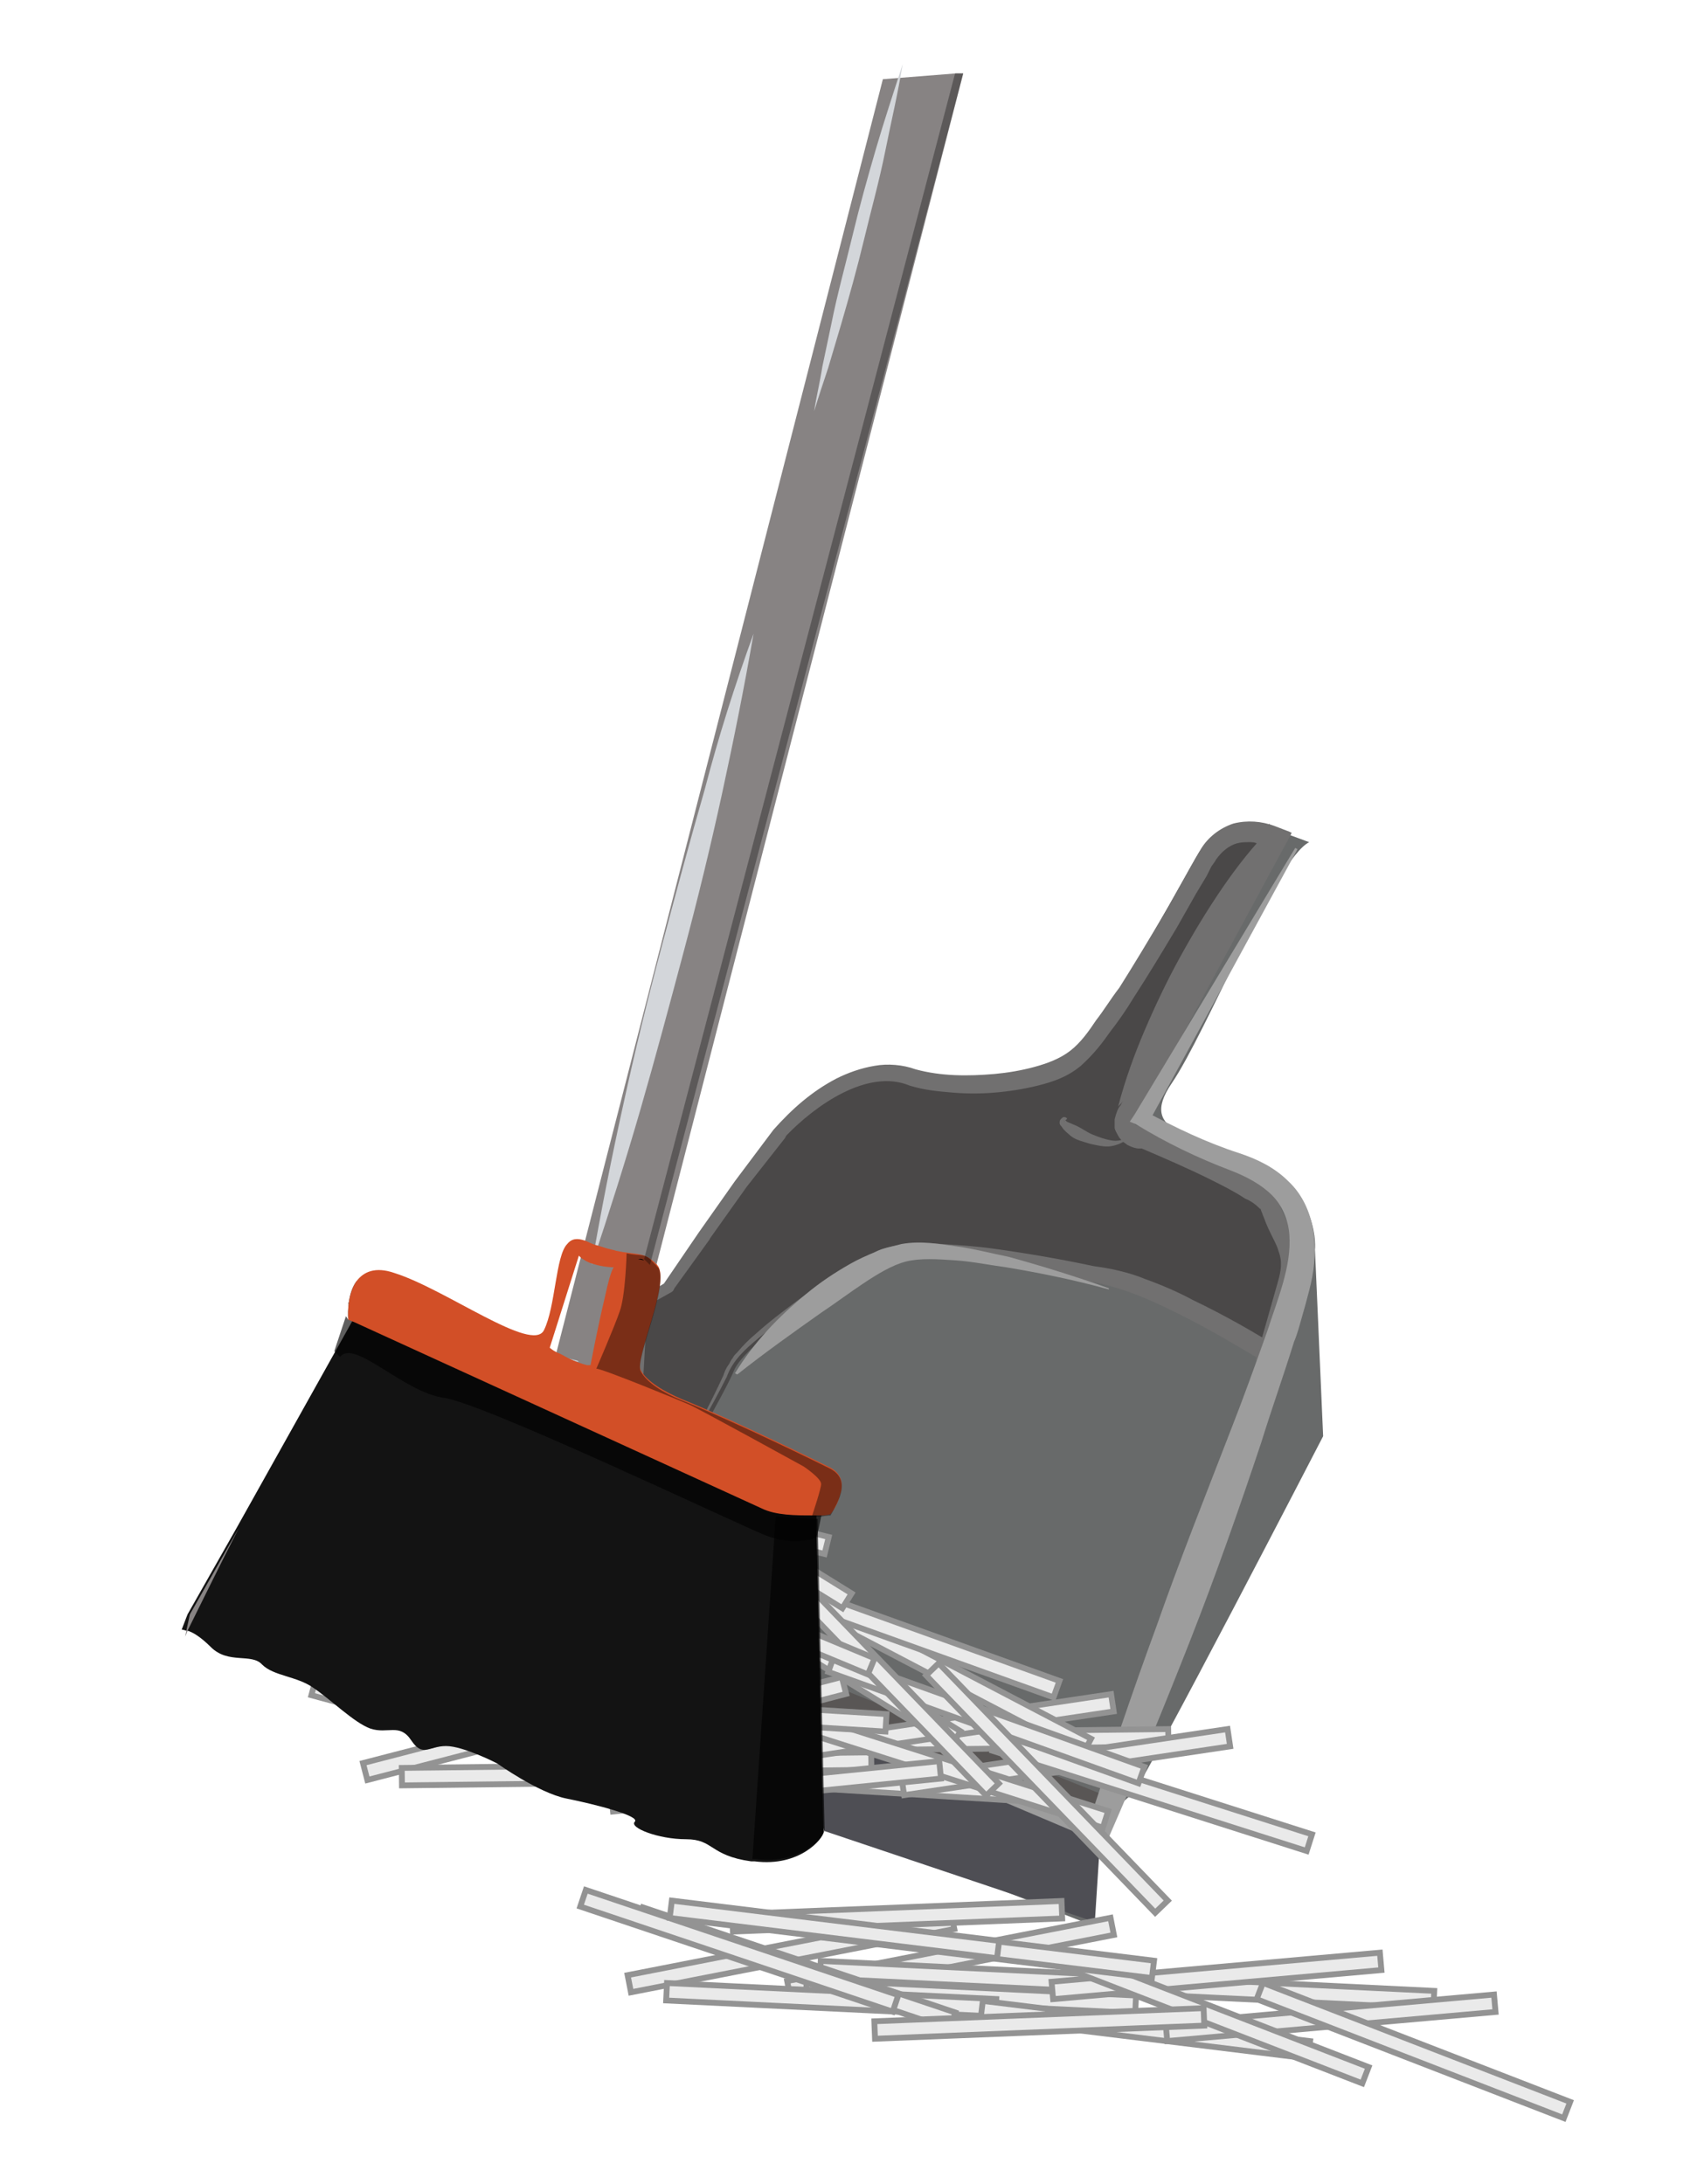 <?xml version="1.0" encoding="utf-8"?>
<!-- Generator: Adobe Illustrator 22.1.0, SVG Export Plug-In . SVG Version: 6.00 Build 0)  -->
<svg version="1.1" id="Layer_1" xmlns="http://www.w3.org/2000/svg" xmlns:xlink="http://www.w3.org/1999/xlink" x="0px" y="0px"
	 viewBox="0 0 146.3 187.5" style="enable-background:new 0 0 146.3 187.5;" xml:space="preserve">
<style type="text/css">
	.st0{fill:#686A6A;}
	.st1{fill:#4A4848;}
	.st2{fill:#717070;}
	.st3{fill:#595655;}
	.st4{fill:#4E4E54;}
	.st5{fill:#9D9D9D;}
	.st6{fill:#EAEAEA;stroke:#939393;stroke-width:0.5;stroke-miterlimit:10;}
	.st7{fill:#131313;}
	.st8{opacity:0.63;fill:#010101;}
	.st9{fill:#878383;}
	.st10{fill:#D3D6DA;}
	.st11{fill:#D24F27;}
	.st12{fill:#010101;}
	.st13{opacity:0.42;fill:#010101;}
	.st14{opacity:0.32;fill:#010101;}
</style>
<g id="broom-img">
	<g id="pan">
		<path class="st0" d="M93.8,165.3c0,0-0.5-5.9,0.5-7.9s2-2.5,3-3.5c1-1,16.3-30.6,16.3-30.6l-0.7-16c0,0,0.5-4.9-4.9-7.4
			s-10.4-2.5-7.4-6.9c3-4.4,8.9-19.2,11.8-20.7l-1.9-0.7l-1.3-0.5c0,0-3.9-2-6.4,2.5c-2.5,4.4-7.9,14.3-10.8,16.8
			c-3,2.5-10.8,2.5-13.8,1.5c-2.6-0.9-7.2,0.2-11.6,5.2c0,0,0,0,0,0c-0.6,0.6-1.1,1.4-1.7,2.1c-0.4,0.5-0.8,1.2-1.4,1.9
			c-0.1,0.2-0.2,0.3-0.3,0.4c-0.8,1.2-1.8,2.6-2.9,4.2c0,0,0,0.1-0.1,0.1c-1,1.4-2,2.9-3.2,4.5c-0.7,1.1-1.5,2.2-2.3,3.3
			c-8.9,12.8-19.9,28.8-19.9,28.8L93.8,165.3z"/>
		<g>
			<path class="st1" d="M54.1,133.5c0,0,7.9-13.3,8.9-15.8c1-2.5,9.4-7.9,12.8-9.4c3.5-1.5,14.3,1,19.2,2s14.3,6.9,14.3,6.9
				s1-3.5,2-6.9c1-3.5-1-4.9-1.5-6.9c-0.5-2-11.3-6.4-11.3-6.4c-2,0-1-1-1-1l12.9-24.4l-1.3-0.5c0,0-3.9-2-6.4,2.5
				c-2.5,4.4-7.9,14.3-10.8,16.8c-3,2.5-10.8,2.5-13.8,1.5c-2.6-0.9-7.2,0.2-11.6,5.2c0,0,0,0,0,0c-0.9,1.2-2,2.6-3.1,4.1
				c-0.1,0.2-0.2,0.3-0.3,0.4c-1,1.4-2,2.9-2.9,4.2c0,0,0,0.1-0.1,0.1c-1.7,2.5-3,4.4-3,4.4l-0.2,0.1l-2.3,1.4l0,2L54.1,133.5z"/>
			<path class="st2" d="M54.1,133.4C54.1,133.3,54.1,133.3,54.1,133.4c0-0.1,0-0.2,0-0.2l0.1-0.2l0.3-0.5l0.5-1l1-1.9l2.1-3.8
				c1.4-2.5,2.8-5.1,4-7.7c0.1-0.3,0.2-0.6,0.5-1c0.1-0.2,0.2-0.4,0.3-0.5c0.1-0.2,0.2-0.3,0.4-0.5c0.5-0.6,1-1.1,1.6-1.6
				c1.1-1,2.3-1.9,3.5-2.8c1.2-0.9,2.4-1.7,3.7-2.5c0.6-0.4,1.3-0.8,1.9-1.1c0.7-0.3,1.3-0.7,2.2-1c1.7-0.4,3.2-0.4,4.7-0.3
				c1.5,0.1,3,0.2,4.4,0.4c2.9,0.4,5.8,0.9,8.6,1.5c0.7,0.1,1.4,0.2,2.2,0.4c0.8,0.2,1.5,0.4,2.2,0.7c1.4,0.5,2.8,1.1,4.1,1.8
				c2.7,1.3,5.2,2.7,7.7,4.3l-2.3,0.9l1.9-6.7c0.3-1,0.4-1.8,0.1-2.6c-0.2-0.8-0.8-1.6-1.3-3c-0.1-0.2-0.1-0.3-0.2-0.5l-0.1-0.3
				c0,0.1,0,0.1,0.1,0.2c0.1,0.1-0.1-0.1-0.2-0.2c-0.3-0.3-0.7-0.6-1.2-0.8c-0.9-0.6-1.9-1.1-2.9-1.6c-2-1-4.1-1.9-6.2-2.8l0.7,0.1
				c-0.2,0-0.4,0-0.7,0c-0.3,0-0.6-0.1-1-0.3c-0.1-0.1-0.3-0.2-0.4-0.3c-0.1-0.1-0.3-0.3-0.4-0.5c-0.1-0.2-0.3-0.5-0.3-0.7
				c0-0.1,0-0.3,0-0.4c0-0.1,0-0.2,0-0.3c0.1-0.4,0.2-0.7,0.3-0.9c0.1-0.2,0.2-0.3,0.4-0.5l-0.3,0.4l6.4-12.2l6.5-12.2l0.9,2.4
				l-1.3-0.5l-0.1,0l-0.1,0c0,0-0.3-0.1-0.5-0.2c-0.2-0.1-0.4-0.1-0.6-0.1c-0.4,0-0.7,0-1.1,0.1c-0.7,0.2-1.3,0.7-1.8,1.4
				c-0.1,0.2-0.2,0.3-0.4,0.6l-0.4,0.8l-0.9,1.5l-1.7,3c-1.2,2-2.4,4-3.7,6c-0.6,1-1.3,2-2,2.9c-0.7,1-1.4,1.9-2.5,2.9
				c-1.2,1-2.5,1.4-3.7,1.7c-1.2,0.3-2.5,0.5-3.7,0.6c-1.2,0.1-2.4,0.1-3.6,0c-1.2-0.1-2.4-0.2-3.7-0.6c-3.6-1.5-8.1,1.7-10.6,4.3
				l-0.1,0.2l-3.3,4.2l-3.2,4.5l0.1-0.1l-3.1,4.3l-0.1,0.2l-0.1,0.1l-2.5,1.4l0.4-0.6l-0.3,5.3l-0.3,5.3
				C54.5,125.9,54.2,129.7,54.1,133.4z M54,133.6l0.4-21.8l0-0.1l0.1,0l2.5-1.5l0,0l3-4.4l0,0l3.1-4.4l3.3-4.4l0,0
				c1.6-1.8,3.3-3.3,5.4-4.4c1-0.5,2.1-0.9,3.3-1.1c1.1-0.2,2.4-0.1,3.5,0.3c2.2,0.6,4.5,0.6,6.8,0.4c1.1-0.1,2.3-0.3,3.4-0.6
				c1.1-0.3,2.2-0.7,3.1-1.4c0.9-0.7,1.6-1.7,2.2-2.6c0.7-0.9,1.3-1.9,2-2.8c1.2-1.9,2.4-3.9,3.6-5.9c1.2-2,2.2-4,3.4-6
				c0.6-1,1.6-1.8,2.8-2.2c1.2-0.3,2.4-0.2,3.5,0.2l0,0l1.3,0.5l0.2,0.1l-0.1,0.2L97.6,96.1l0,0l0,0c-0.1,0.1-0.2,0.2-0.2,0.3
				c0,0.1,0,0.1,0.1,0.2c0.2,0.1,0.6,0.1,0.9,0.1l0,0l0,0c2.1,0.9,4.2,1.8,6.3,2.9c1,0.5,2,1.1,3,1.7c0.5,0.3,1,0.6,1.4,1
				c0.2,0.2,0.4,0.4,0.6,0.7c0.2,0.3,0.2,0.6,0.3,0.8c0.4,1,1.1,2,1.4,3.2c0.3,1.2,0.2,2.4-0.2,3.5l-1.9,6.6l-0.1,0.2l-0.2-0.1
				c-2.5-1.5-5-3-7.6-4.3c-2.6-1.3-5.2-2.5-8.1-2.9c-2.8-0.6-5.7-1.2-8.5-1.6c-1.4-0.2-2.9-0.4-4.3-0.5c-1.4-0.1-2.9-0.1-4.3,0.2
				c-1.3,0.4-2.6,1.2-3.9,1.9c-1.2,0.7-2.5,1.5-3.7,2.3c-1.2,0.8-2.4,1.7-3.5,2.6c-1.1,0.9-2.2,1.9-2.7,3.3
				c-1.3,2.6-2.8,5.1-4.2,7.6l-2.2,3.8l-1.1,1.9l-0.6,0.9l-0.3,0.5l-0.1,0.2C54.3,133.4,54.2,133.5,54,133.6z"/>
		</g>
		<polygon class="st3" points="93.5,156.7 58.5,142.4 69.3,143.8 95,154.2 		"/>
		<polygon class="st4" points="94.5,157.2 53.6,140.4 52.6,153.2 69.8,154.7 70.8,157.2 94,165 		"/>
		<g>
			<path class="st5" d="M111.4,72.9L98.6,96.4l-0.3-1c2.6,1.4,5.3,2.7,8.1,3.6c1.5,0.5,3,1.2,4.2,2.4c1.3,1.2,2,2.9,2.2,4.6
				c0.2,1.7,0,3.3-0.4,4.8c-0.2,0.8-0.4,1.5-0.6,2.2c-0.2,0.7-0.4,1.5-0.7,2.2c-0.9,2.9-1.9,5.7-2.8,8.6c-1.9,5.7-3.9,11.4-6.1,17
				c-2.2,5.6-4.5,11.2-6.9,16.7l-0.4,0.9l-0.9-0.4l-13.7-5.8c-4.5-2-9.1-3.9-13.6-5.9l0.1-0.3c4.7,1.6,9.3,3.3,14,5l13.9,5.1
				l-1.3,0.6c1.9-5.7,3.8-11.4,5.9-17.1c2-5.7,4.2-11.2,6.4-16.9c1.1-2.8,2.1-5.6,3.1-8.4c0.9-2.8,2.1-5.6,1.9-8.3
				c-0.1-1.3-0.6-2.5-1.5-3.4c-0.9-0.9-2.2-1.6-3.5-2.1c-2.9-1.1-5.6-2.4-8.2-4L97,96.3l0.4-0.6l13.8-22.9L111.4,72.9z"/>
		</g>
		<g>
			<path class="st5" d="M95.2,110.7c-2.9-0.8-5.8-1.4-8.8-1.9c-1.5-0.2-2.9-0.5-4.4-0.6c-1.5-0.1-3-0.2-4.2,0.1
				c-1.2,0.3-2.5,1.1-3.7,1.9c-1.2,0.8-2.4,1.7-3.6,2.5c-2.4,1.7-4.8,3.4-7.2,5.3l-0.2-0.1c0.8-1.3,1.7-2.5,2.8-3.7
				c1-1.1,2.2-2.2,3.3-3.1c1.2-1,2.4-1.8,3.8-2.6c0.7-0.4,1.4-0.7,2.1-1c0.4-0.2,0.7-0.3,1.1-0.4c0.4-0.1,0.8-0.2,1.2-0.3
				c1.7-0.3,3.2,0,4.7,0.2c1.5,0.2,3,0.6,4.5,0.9c2.9,0.8,5.8,1.7,8.6,2.7L95.2,110.7z"/>
		</g>
		<g>
			<path class="st2" d="M109.3,70.9c-0.6,2.3-1.4,4.5-2.3,6.6c-0.9,2.1-1.9,4.2-3,6.2c-1.1,2-2.3,4-3.6,5.9C99,91.5,97.6,93.3,96,95
				c0.6-2.3,1.4-4.5,2.3-6.6c0.9-2.1,1.9-4.2,3-6.2c1.1-2,2.3-4,3.6-5.9C106.2,74.4,107.6,72.6,109.3,70.9z"/>
		</g>
		<g>
			<path class="st2" d="M97,97.5c-0.3,0.5-1,0.8-1.6,0.9c-0.6,0.1-1.3-0.1-1.8-0.2c-0.6-0.2-1.2-0.3-1.7-0.7
				c-0.2-0.2-0.5-0.4-0.7-0.7c-0.1-0.2-0.3-0.2-0.2-0.6c0.1-0.2,0.3-0.3,0.3-0.3c0.1,0,0.2,0,0.3,0.1v0.1c-0.1,0-0.1,0.1-0.2,0.1
				c-0.1,0,0,0.1,0,0c0-0.1,0.1,0,0.2,0.1l0.7,0.3c0.5,0.2,1,0.6,1.5,0.8c0.5,0.2,1,0.4,1.6,0.5C95.9,98,96.5,97.9,97,97.5L97,97.5z
				"/>
		</g>
	</g>
	<g id="straws_2_">
		<g>
			
				<rect x="44.6" y="147.5" transform="matrix(0.968 -0.251 0.251 0.968 -35.319 19.487)" class="st6" width="28.3" height="1.5"/>
			
				<rect x="30.9" y="147.8" transform="matrix(0.968 -0.251 0.251 0.968 -35.845 16.049)" class="st6" width="28.3" height="1.5"/>
			
				<rect x="46.5" y="150.6" transform="matrix(1 -1.180069e-02 1.180069e-02 1 -1.782 0.726)" class="st6" width="28.3" height="1.5"/>
			
				<rect x="34.5" y="151.6" transform="matrix(1 -1.180069e-02 1.180069e-02 1 -1.795 0.585)" class="st6" width="28.3" height="1.5"/>
			
				<rect x="47.5" y="148.9" transform="matrix(1 -1.180069e-02 1.180069e-02 1 -1.761 0.738)" class="st6" width="28.3" height="1.5"/>
			
				<rect x="72" y="148.6" transform="matrix(1 -1.180069e-02 1.180069e-02 1 -1.756 1.027)" class="st6" width="28.3" height="1.5"/>
			
				<rect x="31.4" y="149" transform="matrix(0.965 0.261 -0.261 0.965 40.715 -6.691)" class="st6" width="28.3" height="1.5"/>
			
				<rect x="26.4" y="147.8" transform="matrix(0.965 0.261 -0.261 0.965 40.227 -5.427)" class="st6" width="28.3" height="1.5"/>
			
				<rect x="39.7" y="144.2" transform="matrix(0.995 -0.1 0.1 0.995 -14.239 6.122)" class="st6" width="28.3" height="1.5"/>
			
				<rect x="61.6" y="152.4" transform="matrix(0.998 6.157345e-02 -6.157345e-02 0.998 9.574 -4.373)" class="st6" width="28.3" height="1.5"/>
			
				<rect x="67.4" y="147.5" transform="matrix(0.989 -0.148 0.148 0.989 -21.083 13.73)" class="st6" width="28.3" height="1.5"/>
			
				<rect x="77.4" y="150.5" transform="matrix(0.989 -0.148 0.148 0.989 -21.417 15.24)" class="st6" width="28.3" height="1.5"/>
			
				<rect x="67.2" y="151.1" transform="matrix(0.953 0.304 -0.304 0.953 50.066 -17.551)" class="st6" width="28.3" height="1.5"/>
			
				<rect x="84.7" y="153.1" transform="matrix(0.953 0.304 -0.304 0.953 51.496 -22.776)" class="st6" width="28.3" height="1.5"/>
			
				<rect x="52.5" y="152.6" transform="matrix(0.995 -0.1 0.1 0.995 -15.015 7.441)" class="st6" width="28.3" height="1.5"/>
			
				<rect x="47.8" y="146.3" transform="matrix(0.998 6.157345e-02 -6.157345e-02 0.998 9.174 -3.535)" class="st6" width="28.3" height="1.5"/>
			
				<rect x="34.4" y="145.5" transform="matrix(0.998 6.157345e-02 -6.157345e-02 0.998 9.098 -2.713)" class="st6" width="28.3" height="1.5"/>
		</g>
	</g>
	<g id="straws_3_">
		<g>
			
				<rect x="43.1" y="128.6" transform="matrix(0.971 0.238 -0.238 0.971 32.429 -9.911)" class="st6" width="28.3" height="1.5"/>
			
				<rect x="30.9" y="122.4" transform="matrix(0.971 0.238 -0.238 0.971 30.599 -7.171)" class="st6" width="28.3" height="1.5"/>
			
				<rect x="43.3" y="132.3" transform="matrix(0.886 0.464 -0.464 0.886 68.222 -11.485)" class="st6" width="28.3" height="1.5"/>
			
				<rect x="32.3" y="127.5" transform="matrix(0.886 0.464 -0.464 0.886 64.753 -6.9)" class="st6" width="28.3" height="1.5"/>
			
				<rect x="45" y="131.2" transform="matrix(0.886 0.464 -0.464 0.886 67.931 -12.393)" class="st6" width="28.3" height="1.5"/>
			
				<rect x="66.7" y="142.6" transform="matrix(0.886 0.464 -0.464 0.886 75.669 -21.153)" class="st6" width="28.3" height="1.5"/>
			
				<rect x="30.7" y="123.8" transform="matrix(0.726 0.688 -0.688 0.726 97.906 3.243)" class="st6" width="28.3" height="1.5"/>
			<rect x="26.9" y="120.3" transform="matrix(0.726 0.688 -0.688 0.726 94.5 4.937)" class="st6" width="28.3" height="1.5"/>
			
				<rect x="40.4" y="123.4" transform="matrix(0.923 0.384 -0.384 0.923 51.802 -11.421)" class="st6" width="28.3" height="1.5"/>
			
				<rect x="55.8" y="141" transform="matrix(0.85 0.527 -0.527 0.85 85.285 -15.545)" class="st6" width="28.3" height="1.5"/>
			
				<rect x="63.2" y="139.5" transform="matrix(0.941 0.338 -0.338 0.941 52.009 -17.89)" class="st6" width="28.3" height="1.5"/>
			
				<rect x="70.5" y="146.9" transform="matrix(0.941 0.338 -0.338 0.941 54.933 -19.941)" class="st6" width="28.3" height="1.5"/>
			
				<rect x="61.3" y="142.6" transform="matrix(0.695 0.72 -0.72 0.695 126.154 -10.504)" class="st6" width="28.3" height="1.5"/>
			
				<rect x="75.8" y="152.6" transform="matrix(0.695 0.72 -0.72 0.695 137.783 -17.841)" class="st6" width="28.3" height="1.5"/>
			
				<rect x="47.7" y="136.9" transform="matrix(0.923 0.384 -0.384 0.923 57.511 -13.175)" class="st6" width="28.3" height="1.5"/>
			
				<rect x="46.5" y="129.2" transform="matrix(0.85 0.527 -0.527 0.85 77.623 -12.444)" class="st6" width="28.3" height="1.5"/>
			
				<rect x="35.1" y="122.1" transform="matrix(0.85 0.527 -0.527 0.85 72.185 -7.503)" class="st6" width="28.3" height="1.5"/>
		</g>
	</g>
	<g id="broom">
		<path class="st7" d="M15.6,139.9c0,0,0.1,0,0.4,0.1c0,0,0.1,0,0.1,0c0.4,0.1,1.1,0.5,2,1.4c1.5,1.5,3.5,0.5,4.4,1.5c1,1,3,1,4.4,2
			c1.5,1,3.5,3,4.9,3.5c1.5,0.5,2.5-0.5,3.5,1c1,1.5,1.5,0.5,3,0.5c1.5,0,4.4,1.5,4.4,1.5s3.5,2.5,5.9,3c2.5,0.5,6.4,1.5,5.9,2
			c-0.5,0.5,2,1.5,4.4,1.5c2.4,0,2,1.4,5.6,1.9c0.1,0,0.2,0,0.3,0c3.9,0.5,5.9-2,5.9-2.5c0-0.4-0.5-21.5-0.6-26c0-0.1,0-0.1,0-0.2
			c0-0.4,0-0.7,0-0.7l0-0.2l-0.1-0.6l-0.3-1.5l-18.9-8l-19.6-8.3l-1,1.7l-8.5,15.2l-1.4,2.5l-4.2,7.4L15.6,139.9z"/>
		<g>
			<path class="st8" d="M29.7,113l-1,3c0,0,0.5,0.5,0.5,0.5c1.2-1.6,5.4,3,8.9,3.5c3.5,0.5,25.1,10.8,27.6,11.8
				c2.5,1,4.4,0.2,4.4,0.2l0.2-0.8l0.2-1l0.1-0.3l-0.5-0.2l-3.5-1.7L51,120.1L30.6,110c-0.9,1.2-0.7,3.3-0.7,3.3L29.7,113z"/>
		</g>
		<path class="st9" d="M47.7,116.4c0,0,0,0,0.5,1c0.5,1,5.4,2,5.4,2l2.6-10.2L82.7,6.3l-0.6,0l-6.3,0.5L47.7,116.4z"/>
		<g>
			<path class="st10" d="M48.7,116.6l0.8,0.2c0.1,0,0.2,0.1,0.2,0.1s-0.1,0-0.2,0L48.7,116.6l-0.8-0.2c-0.1,0-0.2-0.1-0.2-0.1
				s0.1,0,0.2,0L48.7,116.6z"/>
		</g>
		<g>
			<path class="st10" d="M64.7,54.4C63.9,59,63,63.5,62,68.1c-1,4.6-2.1,9.1-3.3,13.6c-1.2,4.5-2.4,9-3.7,13.5
				c-1.3,4.5-2.7,8.9-4.2,13.4c0.8-4.6,1.7-9.2,2.7-13.7c1-4.6,2.1-9.1,3.3-13.6c1.2-4.5,2.4-9,3.7-13.5
				C61.7,63.2,63.1,58.8,64.7,54.4z"/>
		</g>
		<g>
			<path class="st10" d="M77.5,5.5c-0.4,2.5-1,5-1.5,7.5c-0.5,2.5-1.2,5-1.8,7.5c-0.6,2.5-1.3,5-2,7.4l-1.1,3.7
				c-0.4,1.2-0.8,2.4-1.2,3.7c0.2-1.3,0.5-2.5,0.7-3.8l0.8-3.8c0.5-2.5,1.2-5,1.8-7.5c0.6-2.5,1.3-5,2-7.4
				C75.9,10.4,76.7,8,77.5,5.5z"/>
		</g>
		<path class="st11" d="M29.9,113.3l0.5,0.2l35,16c1.2,0.6,3,0.6,4.3,0.6c0.2,0,0.3,0,0.5,0c0.1,0,0.2,0,0.3,0
			c0.5,0,0.8-0.1,0.8-0.1s0.6-0.7,0.8-1.6c0.3-0.8,0.3-1.8-0.8-2.4c-1-0.5-7.9-3.9-12.8-5.9c-1.4-0.6-3-1.5-3.5-2.5
			c-0.5-1,2.5-7.4,1.5-8.9c-0.1-0.1-0.1-0.2-0.2-0.2c-0.1-0.1-0.1-0.2-0.2-0.2c-0.8-0.8-1.7-0.6-3.1-0.9c-0.1,0-0.3-0.1-0.4-0.1
			c-0.5-0.1-1-0.3-1.4-0.4c-0.4-0.1-0.7-0.3-1-0.4c-0.6-0.2-1.1-0.2-1.5,0.3c-1,1-1,5.4-2,7.4c-1,2-8.4-3.5-12.8-4.9
			c-1.7-0.6-2.7-0.1-3.3,0.7C29.7,111.3,29.9,113.3,29.9,113.3z M47.2,115.7l2.5-7.9c0.1,0.1,0.1,0.1,0.2,0.2c0.3,0.2,0.6,0.4,1,0.5
			c0.9,0.3,1.8,0.3,1.8,0.3c-0.2,0.2-0.5,1.3-0.8,2.7c0,0,0,0,0,0c-0.6,2.5-1.2,5.7-1.2,5.7c-0.1,0-0.2,0-0.3,0
			c-0.4-0.1-1-0.3-1.6-0.6c-0.4-0.2-0.7-0.4-1-0.5C47.4,115.9,47.2,115.7,47.2,115.7z"/>
		<path class="st9" d="M15.9,140.5c0,0,0.1-0.2,0.2-0.5c0.7-1.4,2.9-5.9,4.4-8.8l-4.2,7.4L16,140L15.9,140.5z"/>
		<path class="st12" d="M54.8,108.1l0.5,0.1C55.1,108,54.8,108.1,54.8,108.1z"/>
		<g>
			<path class="st13" d="M53.8,107.6c1.4,0.3,1.5-0.1,2.3,0.8c0.1,0.1,0.1,0.1,0.2,0.2c0.1,0.1,0.1,0.2,0.2,0.2c1,1.5-2,7.9-1.5,8.9
				c0.5,1,2,1.9,3.5,2.5c4.9,2,11.8,5.4,12.8,5.9c1.1,0.6,1.1,1.5,0.8,2.4c-0.3,0.8-0.8,1.6-0.8,1.6s-0.3,0-0.8,0.1
				c-0.1,0-0.2,0-0.3,0c-0.2,0-0.3,0-0.5,0c0.1-0.3,0.8-2.4,0.8-2.8c0-0.5-1.5-1.5-1.5-1.5s-8.9-4.9-9.8-5.3c-0.9-0.4-7.5-3.1-8-3.1
				c0,0,1.6-3.7,2-4.9C53.7,111.3,53.8,107.6,53.8,107.6z"/>
		</g>
		<g>
			<path class="st8" d="M64.6,159.6c0.1,0,0.2,0,0.3,0c3.9,0.5,5.9-2,5.9-2.5c0-0.4-0.5-21.9-0.6-26.5c0-0.1,0-0.1,0-0.2l-3.6-0.2
				L64.6,159.6z"/>
		</g>
		<g>
			<polygon class="st14" points="55.3,108.1 55.8,108.6 82.7,6.3 82,6.3 			"/>
		</g>
	</g>
	<g id="straws_1_">
		<g>
			
				<rect x="67.5" y="167.4" transform="matrix(0.981 -0.192 0.192 0.981 -30.775 18.818)" class="st6" width="28.3" height="1.5"/>
			
				<rect x="53.8" y="166.9" transform="matrix(0.981 -0.192 0.192 0.981 -30.937 16.17)" class="st6" width="28.3" height="1.5"/>
			
				<rect x="69.2" y="170.6" transform="matrix(0.999 4.860581e-02 -4.860581e-02 0.999 8.428 -3.851)" class="st6" width="28.3" height="1.5"/>
			
				<rect x="57.2" y="170.9" transform="matrix(0.999 4.860581e-02 -4.860581e-02 0.999 8.43 -3.265)" class="st6" width="28.3" height="1.5"/>
			
				<rect x="70.4" y="169" transform="matrix(0.999 4.860581e-02 -4.860581e-02 0.999 8.349 -3.906)" class="st6" width="28.3" height="1.5"/>
			
				<rect x="94.8" y="170.2" transform="matrix(0.999 4.860581e-02 -4.860581e-02 0.999 8.436 -5.093)" class="st6" width="28.3" height="1.5"/>
			
				<rect x="54.2" y="168.2" transform="matrix(0.948 0.319 -0.319 0.948 57.475 -12.992)" class="st6" width="28.3" height="1.5"/>
			
				<rect x="49.3" y="166.7" transform="matrix(0.948 0.319 -0.319 0.948 56.738 -11.502)" class="st6" width="28.3" height="1.5"/>
			
				<rect x="62.9" y="163.8" transform="matrix(0.999 -3.983974e-02 3.983974e-02 0.999 -6.496 3.199)" class="st6" width="28.3" height="1.5"/>
			
				<rect x="84.2" y="173.4" transform="matrix(0.993 0.122 -0.122 0.993 21.926 -10.678)" class="st6" width="28.3" height="1.5"/>
			
				<rect x="90.3" y="168.9" transform="matrix(0.996 -8.825833e-02 8.825833e-02 0.996 -14.561 9.881)" class="st6" width="28.3" height="1.5"/>
			
				<rect x="100.1" y="172.5" transform="matrix(0.996 -8.825833e-02 8.825833e-02 0.996 -14.841 10.756)" class="st6" width="28.3" height="1.5"/>
			
				<rect x="89.9" y="172.4" transform="matrix(0.932 0.361 -0.361 0.932 69.579 -25.886)" class="st6" width="28.3" height="1.5"/>
			
				<rect x="107.2" y="175.4" transform="matrix(0.932 0.361 -0.361 0.932 71.842 -31.941)" class="st6" width="28.3" height="1.5"/>
			
				<rect x="75.1" y="173" transform="matrix(0.999 -3.983974e-02 3.983974e-02 0.999 -6.851 3.694)" class="st6" width="28.3" height="1.5"/>
			
				<rect x="70.8" y="166.5" transform="matrix(0.993 0.122 -0.122 0.993 20.988 -9.098)" class="st6" width="28.3" height="1.5"/>
			
				<rect x="57.5" y="164.8" transform="matrix(0.993 0.122 -0.122 0.993 20.69 -7.491)" class="st6" width="28.3" height="1.5"/>
		</g>
	</g>
</g>
</svg>
